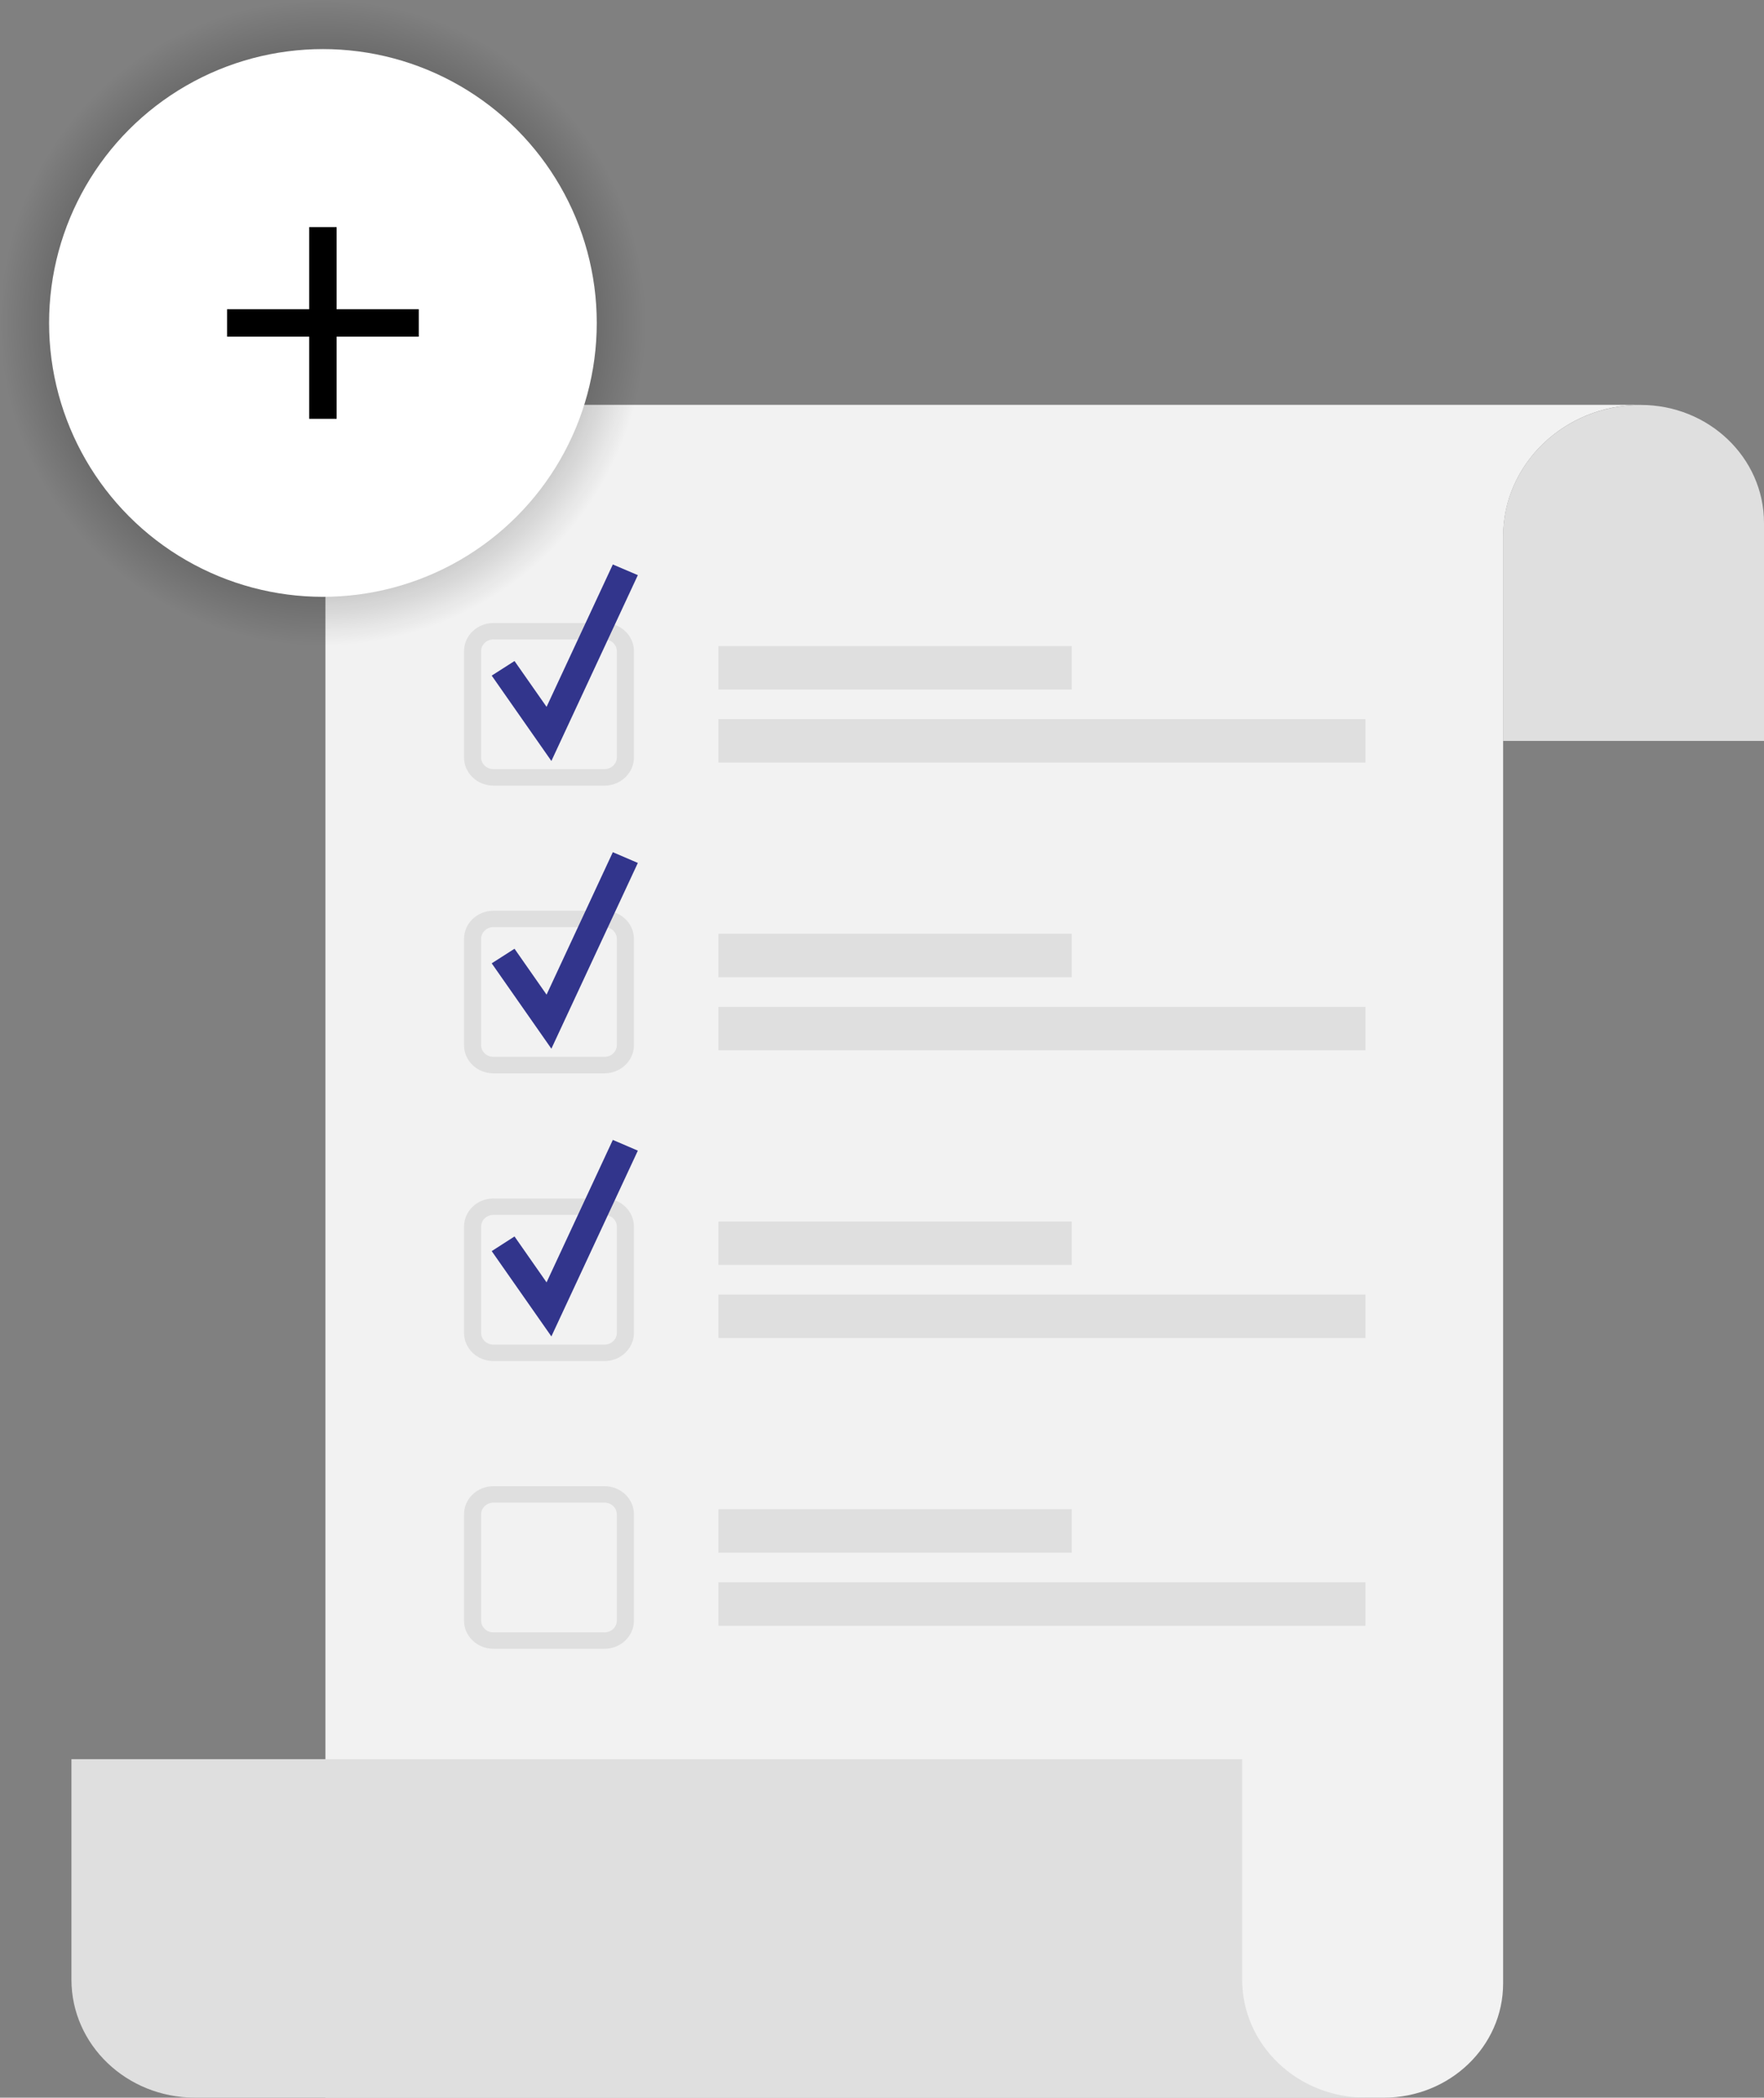 <svg class="m-story__object m-story__object2" version="1.1" id="Laag_1" xmlns="http://www.w3.org/2000/svg" xmlns:xlink="http://www.w3.org/1999/xlink" x="0px" y="0px"
	 viewBox="0 0 238.28 283.32" style="enable-background:new 0 0 238.28 283.32;" xml:space="preserve">
<rect x="0" y="0" width="238.28" height="283.32" fill="#808080" stroke="none"/>
<style type="text/css">
	.st9{fill:url(#SVGID_1_);}
	.st10{fill:#FFFFFF;}
	.st11{fill-rule:evenodd;clip-rule:evenodd;}
	.st12{fill:#F2F2F2;}
	.st13{fill:#DFDFDF;}
	.st14{fill:#32358C;}
</style>
<g class="object object2">
	<g class="object__object2">
		<g>
			<path class="st12" d="M43.96,74.1L43.96,74.1v209.22h142.95c8.91,0,16.13-6.91,16.13-15.43V74.1v-1.63
				c0-9.82,8.32-17.79,18.59-17.79H64.26C53.05,54.68,43.96,63.38,43.96,74.1z"/>
			<path class="st13" d="M167.79,267.37v-29.77H9.65v29.77c0,8.81,7.46,15.94,16.66,15.94l0,0h0.03h158.11
				C175.25,283.32,167.79,276.18,167.79,267.37z"/>
			<path class="st13" d="M238.28,70.63c0-8.81-7.46-15.94-16.66-15.94c-10.27,0-18.59,7.96-18.59,17.79v1.63v25.96h35.25V70.63z"/>
		</g>
		<g>
			<g>
				<path class="st13" d="M81.66,106.11H66.65c-2.19,0-3.97-1.7-3.97-3.8V87.95c0-2.1,1.78-3.8,3.97-3.8h15.01
					c2.19,0,3.97,1.7,3.97,3.8v14.36C85.63,104.4,83.84,106.11,81.66,106.11z M66.65,86.36c-0.91,0-1.66,0.71-1.66,1.58v14.36
					c0,0.87,0.74,1.58,1.66,1.58h15.01c0.91,0,1.66-0.71,1.66-1.58V87.95c0-0.87-0.74-1.58-1.66-1.58H66.65z"/>
			</g>
			<g>
				<g>
					<polygon class="st14" points="74.48,102.78 66.42,91.25 69.5,89.28 73.83,95.47 82.78,76.24 86.16,77.68 					"/>
				</g>
			</g>
			<g>
				<path class="st13" d="M81.66,144.97H66.65c-2.19,0-3.97-1.7-3.97-3.8v-14.36c0-2.1,1.78-3.8,3.97-3.8h15.01
					c2.19,0,3.97,1.7,3.97,3.8v14.36C85.63,143.26,83.84,144.97,81.66,144.97z M66.65,125.22c-0.91,0-1.66,0.71-1.66,1.58v14.36
					c0,0.87,0.74,1.58,1.66,1.58h15.01c0.91,0,1.66-0.71,1.66-1.58v-14.36c0-0.87-0.74-1.58-1.66-1.58H66.65z"/>
			</g>
			<g>
				<g>
					<polygon class="st14" points="74.48,141.64 66.42,130.11 69.5,128.14 73.83,134.34 82.78,115.1 86.16,116.55 					"/>
				</g>
			</g>
			<g>
				<path class="st13" d="M81.66,183.83H66.65c-2.19,0-3.97-1.7-3.97-3.8v-14.36c0-2.1,1.78-3.8,3.97-3.8h15.01
					c2.19,0,3.97,1.7,3.97,3.8v14.36C85.63,182.12,83.84,183.83,81.66,183.83z M66.65,164.09c-0.91,0-1.66,0.71-1.66,1.58v14.36
					c0,0.87,0.74,1.58,1.66,1.58h15.01c0.91,0,1.66-0.71,1.66-1.58v-14.36c0-0.87-0.74-1.58-1.66-1.58H66.65z"/>
			</g>
			<g>
				<g>
					<polygon class="st14" points="74.48,180.5 66.42,168.98 69.5,167 73.83,173.2 82.78,153.96 86.16,155.41 					"/>
				</g>
			</g>
			<g>
				<path class="st13" d="M81.66,222.69H66.65c-2.19,0-3.97-1.7-3.97-3.8v-14.36c0-2.1,1.78-3.8,3.97-3.8h15.01
					c2.19,0,3.97,1.7,3.97,3.8v14.36C85.63,220.99,83.84,222.69,81.66,222.69z M66.65,202.95c-0.91,0-1.66,0.71-1.66,1.58v14.36
					c0,0.87,0.74,1.58,1.66,1.58h15.01c0.91,0,1.66-0.71,1.66-1.58v-14.36c0-0.87-0.74-1.58-1.66-1.58H66.65z"/>
			</g>
			<g>
				<rect x="97.05" y="213.71" class="st13" width="87.4" height="5.87"/>
				<rect x="97.05" y="203.84" class="st13" width="47.72" height="5.87"/>
			</g>
			<g>
				<rect x="97.05" y="174.85" class="st13" width="87.4" height="5.87"/>
				<rect x="97.05" y="164.98" class="st13" width="47.72" height="5.87"/>
			</g>
			<g>
				<rect x="97.05" y="135.99" class="st13" width="87.4" height="5.87"/>
				<rect x="97.05" y="126.12" class="st13" width="47.72" height="5.87"/>
			</g>
			<g>
				<rect x="97.05" y="97.13" class="st13" width="87.4" height="5.87"/>
				<rect x="97.05" y="87.26" class="st13" width="47.72" height="5.87"/>
			</g>
		</g>
	</g>
	<g class="object__plus2">
		<radialGradient id="SVGID_1_" cx="43.62" cy="43.62" r="43.62" gradientUnits="userSpaceOnUse">
			<stop  offset="0" style="stop-color:#000000"/>
			<stop  offset="0.999" style="stop-color:#000000;stop-opacity:0"/>
		</radialGradient>
		<circle class="st9" cx="43.62" cy="43.62" r="43.62"/>
		<circle class="st10" cx="43.62" cy="43.62" r="36.99"/>
		<polygon class="st11" points="41.77,30.67 41.77,41.77 30.67,41.77 30.67,45.47 41.77,45.47 41.77,56.57 45.47,56.57 45.47,45.47 
			56.57,45.47 56.57,41.77 45.47,41.77 45.47,30.67 		"/>
	</g>
</g>
</svg>